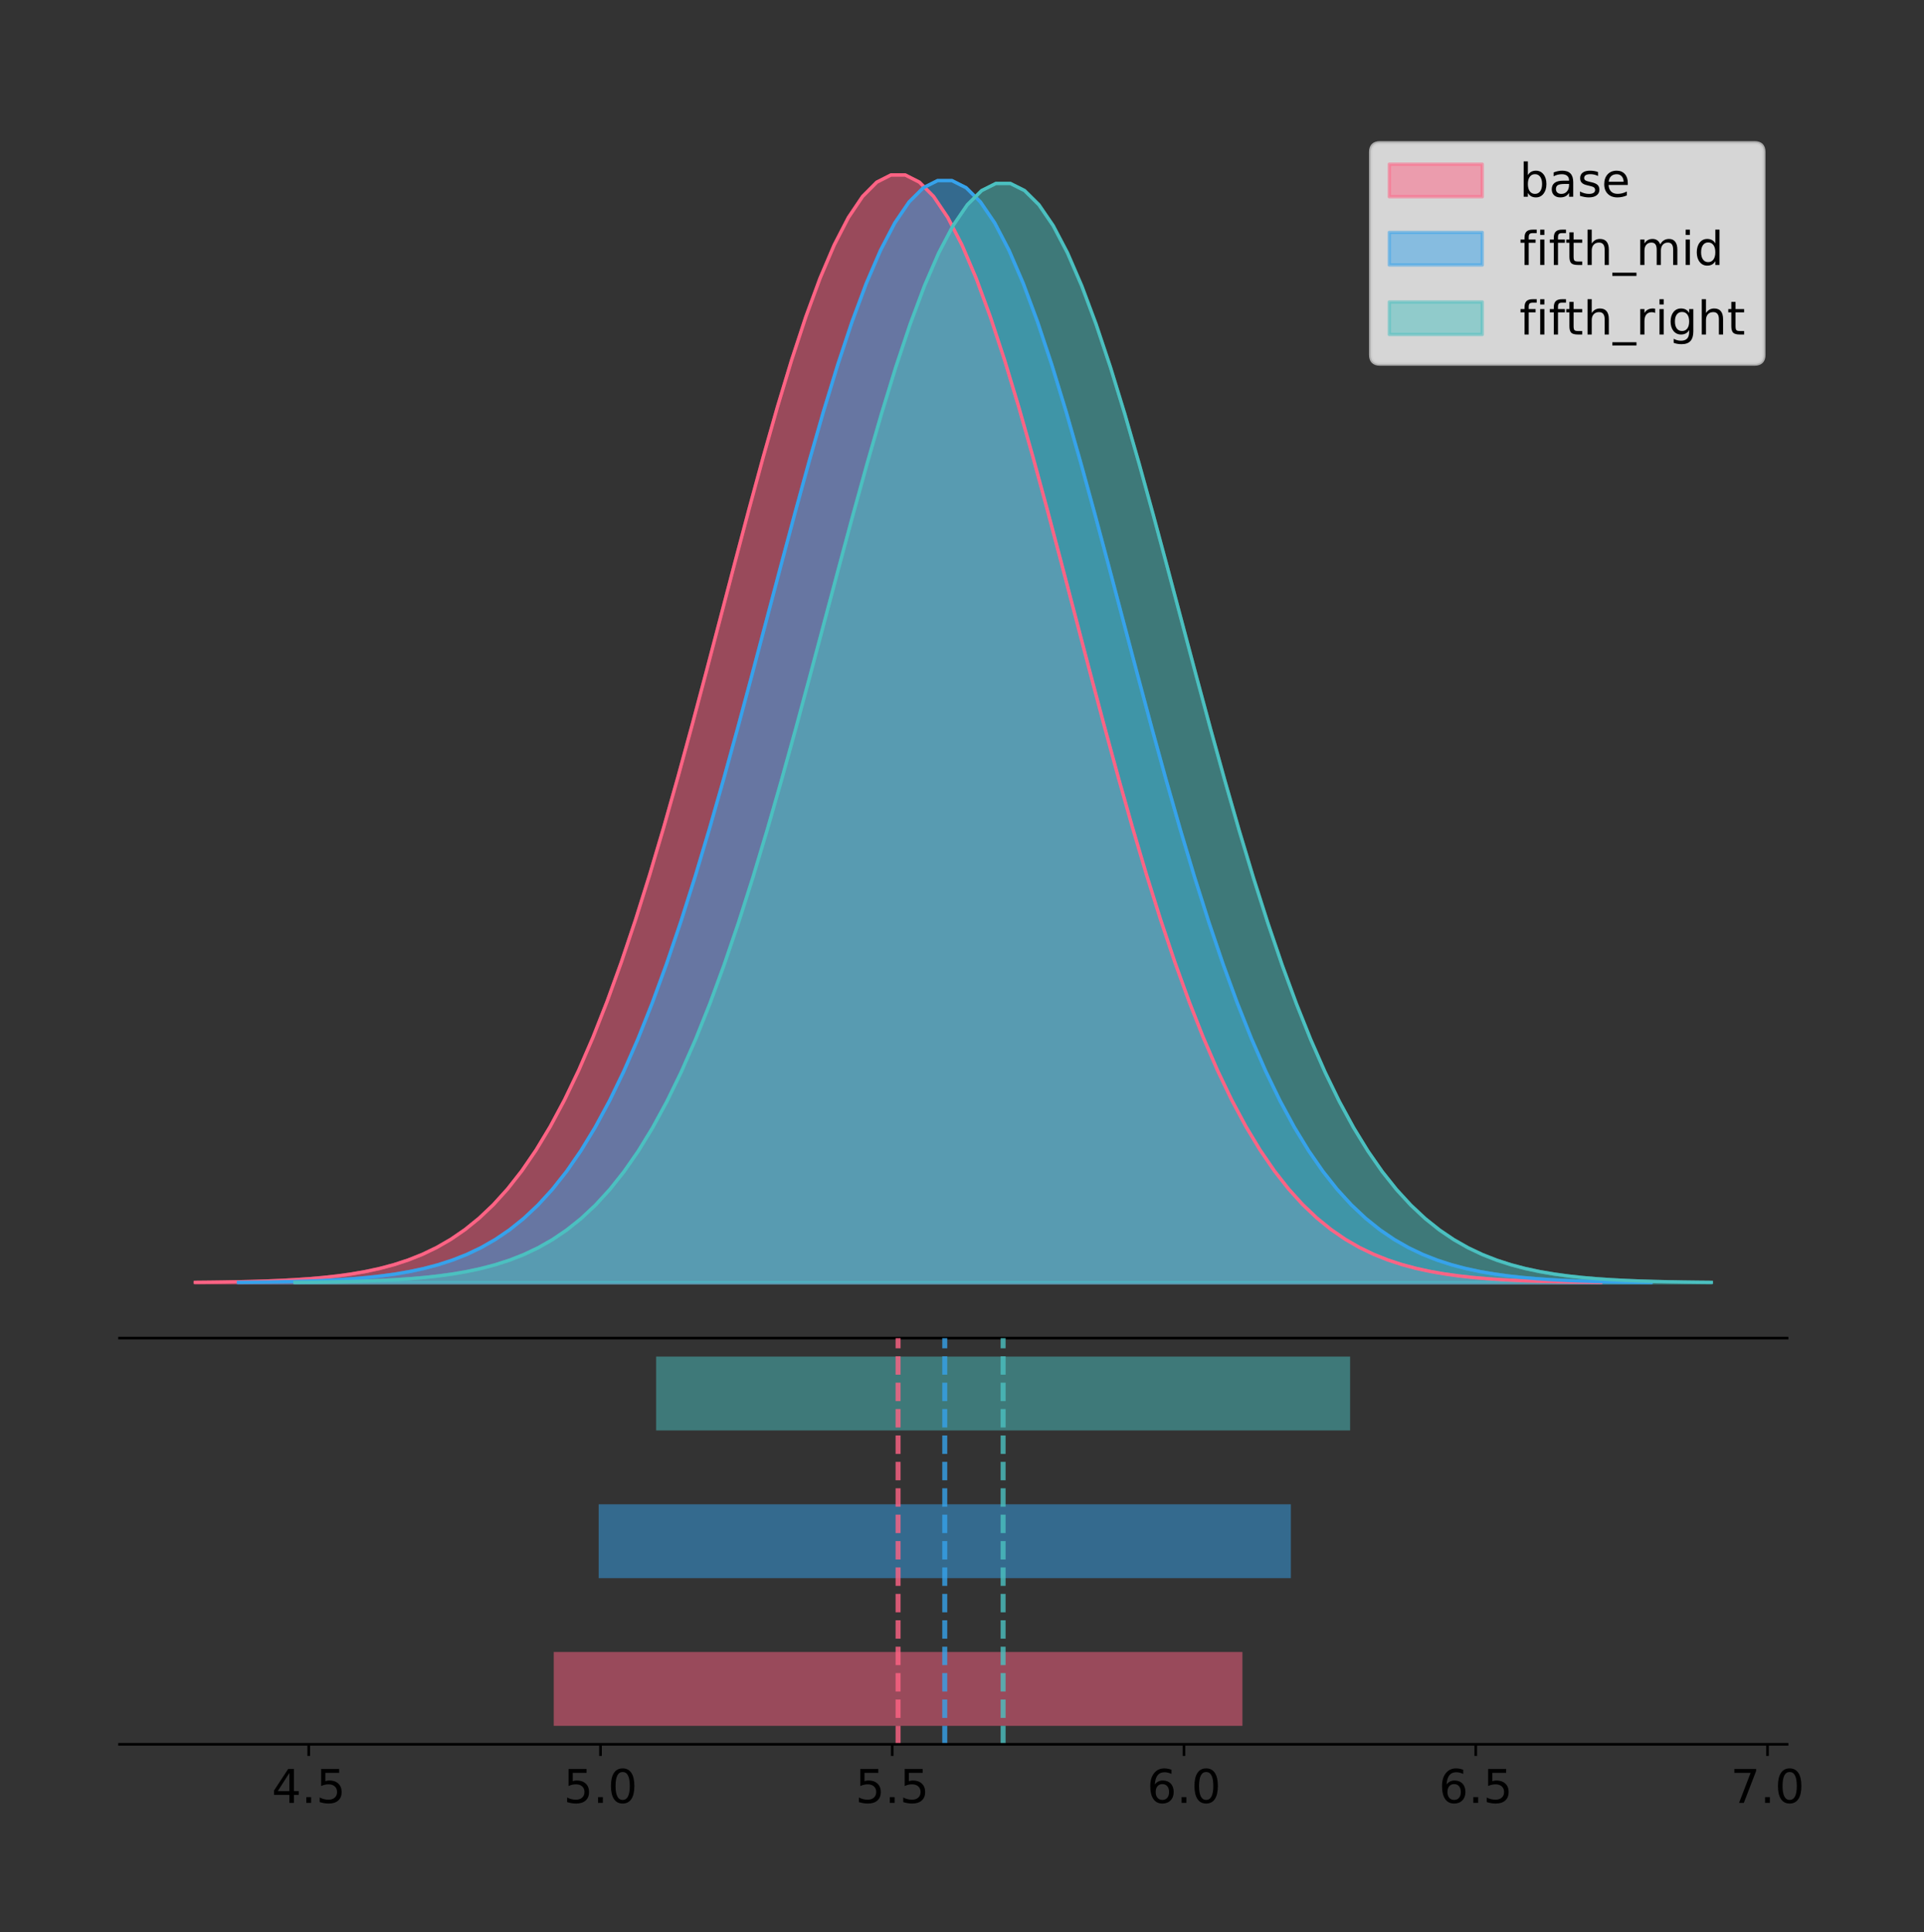 <?xml version="1.0" encoding="utf-8" standalone="no"?>
<!DOCTYPE svg PUBLIC "-//W3C//DTD SVG 1.1//EN"
  "http://www.w3.org/Graphics/SVG/1.1/DTD/svg11.dtd">
<!-- Created with matplotlib (https://matplotlib.org/) -->
<svg height="581.789pt" version="1.1" viewBox="0 0 579.438 581.789" width="579.438pt" xmlns="http://www.w3.org/2000/svg" xmlns:xlink="http://www.w3.org/1999/xlink">
 <rect x="0" y="0" width="579.438" height="581.789" fill="#333333" stroke="none"/>
 <defs>
  <style type="text/css">
*{stroke-linecap:butt;stroke-linejoin:round;}
  </style>
 </defs>
 <g id="figure_1">
  <g id="patch_1">
   <path d="M 0 581.789 
L 579.438 581.789 
L 579.438 0 
L 0 0 
z
" style="fill:none;"/>
  </g>
  <g id="axes_1">
   <g id="patch_2">
    <path d="M 36 402.93 
L 538.2 402.93 
L 538.2 36 
L 36 36 
z
" style="fill:none;"/>
   </g>
   <g id="PolyCollection_1">
    <defs>
     <path d="M 58.827 -195.538 
L 58.827 -195.65 
L 63.103 -195.692 
L 67.378 -195.749 
L 71.654 -195.825 
L 75.93 -195.925 
L 80.205 -196.058 
L 84.481 -196.23 
L 88.756 -196.455 
L 93.032 -196.744 
L 97.308 -197.115 
L 101.583 -197.585 
L 105.859 -198.179 
L 110.134 -198.923 
L 114.41 -199.848 
L 118.686 -200.99 
L 122.961 -202.39 
L 127.237 -204.093 
L 131.512 -206.151 
L 135.788 -208.617 
L 140.064 -211.552 
L 144.339 -215.017 
L 148.615 -219.078 
L 152.89 -223.801 
L 157.166 -229.25 
L 161.442 -235.488 
L 165.717 -242.572 
L 169.993 -250.552 
L 174.268 -259.468 
L 178.544 -269.344 
L 182.819 -280.192 
L 187.095 -292.002 
L 191.371 -304.744 
L 195.646 -318.365 
L 199.922 -332.786 
L 204.197 -347.901 
L 208.473 -363.58 
L 212.749 -379.667 
L 217.024 -395.98 
L 221.3 -412.318 
L 225.575 -428.462 
L 229.851 -444.18 
L 234.127 -459.23 
L 238.402 -473.372 
L 242.678 -486.366 
L 246.953 -497.987 
L 251.229 -508.025 
L 255.505 -516.294 
L 259.78 -522.64 
L 264.056 -526.94 
L 268.331 -529.111 
L 272.607 -529.111 
L 276.883 -526.94 
L 281.158 -522.64 
L 285.434 -516.294 
L 289.709 -508.025 
L 293.985 -497.987 
L 298.261 -486.366 
L 302.536 -473.372 
L 306.812 -459.23 
L 311.087 -444.18 
L 315.363 -428.462 
L 319.638 -412.318 
L 323.914 -395.98 
L 328.19 -379.667 
L 332.465 -363.58 
L 336.741 -347.901 
L 341.016 -332.786 
L 345.292 -318.365 
L 349.568 -304.744 
L 353.843 -292.002 
L 358.119 -280.192 
L 362.394 -269.344 
L 366.67 -259.468 
L 370.946 -250.552 
L 375.221 -242.572 
L 379.497 -235.488 
L 383.772 -229.25 
L 388.048 -223.801 
L 392.324 -219.078 
L 396.599 -215.017 
L 400.875 -211.552 
L 405.15 -208.617 
L 409.426 -206.151 
L 413.702 -204.093 
L 417.977 -202.39 
L 422.253 -200.99 
L 426.528 -199.848 
L 430.804 -198.923 
L 435.08 -198.179 
L 439.355 -197.585 
L 443.631 -197.115 
L 447.906 -196.744 
L 452.182 -196.455 
L 456.457 -196.23 
L 460.733 -196.058 
L 465.009 -195.925 
L 469.284 -195.825 
L 473.56 -195.749 
L 477.835 -195.692 
L 482.111 -195.65 
L 482.111 -195.538 
L 482.111 -195.538 
L 477.835 -195.538 
L 473.56 -195.538 
L 469.284 -195.538 
L 465.009 -195.538 
L 460.733 -195.538 
L 456.457 -195.538 
L 452.182 -195.538 
L 447.906 -195.538 
L 443.631 -195.538 
L 439.355 -195.538 
L 435.08 -195.538 
L 430.804 -195.538 
L 426.528 -195.538 
L 422.253 -195.538 
L 417.977 -195.538 
L 413.702 -195.538 
L 409.426 -195.538 
L 405.15 -195.538 
L 400.875 -195.538 
L 396.599 -195.538 
L 392.324 -195.538 
L 388.048 -195.538 
L 383.772 -195.538 
L 379.497 -195.538 
L 375.221 -195.538 
L 370.946 -195.538 
L 366.67 -195.538 
L 362.394 -195.538 
L 358.119 -195.538 
L 353.843 -195.538 
L 349.568 -195.538 
L 345.292 -195.538 
L 341.016 -195.538 
L 336.741 -195.538 
L 332.465 -195.538 
L 328.19 -195.538 
L 323.914 -195.538 
L 319.638 -195.538 
L 315.363 -195.538 
L 311.087 -195.538 
L 306.812 -195.538 
L 302.536 -195.538 
L 298.261 -195.538 
L 293.985 -195.538 
L 289.709 -195.538 
L 285.434 -195.538 
L 281.158 -195.538 
L 276.883 -195.538 
L 272.607 -195.538 
L 268.331 -195.538 
L 264.056 -195.538 
L 259.78 -195.538 
L 255.505 -195.538 
L 251.229 -195.538 
L 246.953 -195.538 
L 242.678 -195.538 
L 238.402 -195.538 
L 234.127 -195.538 
L 229.851 -195.538 
L 225.575 -195.538 
L 221.3 -195.538 
L 217.024 -195.538 
L 212.749 -195.538 
L 208.473 -195.538 
L 204.197 -195.538 
L 199.922 -195.538 
L 195.646 -195.538 
L 191.371 -195.538 
L 187.095 -195.538 
L 182.819 -195.538 
L 178.544 -195.538 
L 174.268 -195.538 
L 169.993 -195.538 
L 165.717 -195.538 
L 161.442 -195.538 
L 157.166 -195.538 
L 152.89 -195.538 
L 148.615 -195.538 
L 144.339 -195.538 
L 140.064 -195.538 
L 135.788 -195.538 
L 131.512 -195.538 
L 127.237 -195.538 
L 122.961 -195.538 
L 118.686 -195.538 
L 114.41 -195.538 
L 110.134 -195.538 
L 105.859 -195.538 
L 101.583 -195.538 
L 97.308 -195.538 
L 93.032 -195.538 
L 88.756 -195.538 
L 84.481 -195.538 
L 80.205 -195.538 
L 75.93 -195.538 
L 71.654 -195.538 
L 67.378 -195.538 
L 63.103 -195.538 
L 58.827 -195.538 
z
" id="m212bcbf5c3" style="stroke:#ff6384;stroke-opacity:0.5;"/>
    </defs>
    <g clip-path="url(#pf0e36cb910)">
     <use style="fill:#ff6384;fill-opacity:0.5;stroke:#ff6384;stroke-opacity:0.5;" x="0" xlink:href="#m212bcbf5c3" y="581.789"/>
    </g>
   </g>
   <g id="PolyCollection_2">
    <defs>
     <path d="M 71.805 -195.538 
L 71.805 -195.649 
L 76.103 -195.691 
L 80.4 -195.748 
L 84.698 -195.823 
L 88.995 -195.923 
L 93.293 -196.055 
L 97.59 -196.227 
L 101.887 -196.45 
L 106.185 -196.738 
L 110.482 -197.107 
L 114.78 -197.575 
L 119.077 -198.166 
L 123.374 -198.906 
L 127.672 -199.826 
L 131.969 -200.962 
L 136.267 -202.355 
L 140.564 -204.05 
L 144.862 -206.097 
L 149.159 -208.551 
L 153.456 -211.47 
L 157.754 -214.918 
L 162.051 -218.959 
L 166.349 -223.657 
L 170.646 -229.079 
L 174.943 -235.285 
L 179.241 -242.333 
L 183.538 -250.273 
L 187.836 -259.143 
L 192.133 -268.969 
L 196.43 -279.762 
L 200.728 -291.512 
L 205.025 -304.19 
L 209.323 -317.742 
L 213.62 -332.089 
L 217.918 -347.128 
L 222.215 -362.727 
L 226.512 -378.732 
L 230.81 -394.962 
L 235.107 -411.218 
L 239.405 -427.28 
L 243.702 -442.917 
L 247.999 -457.891 
L 252.297 -471.961 
L 256.594 -484.889 
L 260.892 -496.451 
L 265.189 -506.438 
L 269.487 -514.665 
L 273.784 -520.979 
L 278.081 -525.257 
L 282.379 -527.417 
L 286.676 -527.417 
L 290.974 -525.257 
L 295.271 -520.979 
L 299.568 -514.665 
L 303.866 -506.438 
L 308.163 -496.451 
L 312.461 -484.889 
L 316.758 -471.961 
L 321.056 -457.891 
L 325.353 -442.917 
L 329.65 -427.28 
L 333.948 -411.218 
L 338.245 -394.962 
L 342.543 -378.732 
L 346.84 -362.727 
L 351.137 -347.128 
L 355.435 -332.089 
L 359.732 -317.742 
L 364.03 -304.19 
L 368.327 -291.512 
L 372.624 -279.762 
L 376.922 -268.969 
L 381.219 -259.143 
L 385.517 -250.273 
L 389.814 -242.333 
L 394.112 -235.285 
L 398.409 -229.079 
L 402.706 -223.657 
L 407.004 -218.959 
L 411.301 -214.918 
L 415.599 -211.47 
L 419.896 -208.551 
L 424.193 -206.097 
L 428.491 -204.05 
L 432.788 -202.355 
L 437.086 -200.962 
L 441.383 -199.826 
L 445.681 -198.906 
L 449.978 -198.166 
L 454.275 -197.575 
L 458.573 -197.107 
L 462.87 -196.738 
L 467.168 -196.45 
L 471.465 -196.227 
L 475.762 -196.055 
L 480.06 -195.923 
L 484.357 -195.823 
L 488.655 -195.748 
L 492.952 -195.691 
L 497.25 -195.649 
L 497.25 -195.538 
L 497.25 -195.538 
L 492.952 -195.538 
L 488.655 -195.538 
L 484.357 -195.538 
L 480.06 -195.538 
L 475.762 -195.538 
L 471.465 -195.538 
L 467.168 -195.538 
L 462.87 -195.538 
L 458.573 -195.538 
L 454.275 -195.538 
L 449.978 -195.538 
L 445.681 -195.538 
L 441.383 -195.538 
L 437.086 -195.538 
L 432.788 -195.538 
L 428.491 -195.538 
L 424.193 -195.538 
L 419.896 -195.538 
L 415.599 -195.538 
L 411.301 -195.538 
L 407.004 -195.538 
L 402.706 -195.538 
L 398.409 -195.538 
L 394.112 -195.538 
L 389.814 -195.538 
L 385.517 -195.538 
L 381.219 -195.538 
L 376.922 -195.538 
L 372.624 -195.538 
L 368.327 -195.538 
L 364.03 -195.538 
L 359.732 -195.538 
L 355.435 -195.538 
L 351.137 -195.538 
L 346.84 -195.538 
L 342.543 -195.538 
L 338.245 -195.538 
L 333.948 -195.538 
L 329.65 -195.538 
L 325.353 -195.538 
L 321.056 -195.538 
L 316.758 -195.538 
L 312.461 -195.538 
L 308.163 -195.538 
L 303.866 -195.538 
L 299.568 -195.538 
L 295.271 -195.538 
L 290.974 -195.538 
L 286.676 -195.538 
L 282.379 -195.538 
L 278.081 -195.538 
L 273.784 -195.538 
L 269.487 -195.538 
L 265.189 -195.538 
L 260.892 -195.538 
L 256.594 -195.538 
L 252.297 -195.538 
L 247.999 -195.538 
L 243.702 -195.538 
L 239.405 -195.538 
L 235.107 -195.538 
L 230.81 -195.538 
L 226.512 -195.538 
L 222.215 -195.538 
L 217.918 -195.538 
L 213.62 -195.538 
L 209.323 -195.538 
L 205.025 -195.538 
L 200.728 -195.538 
L 196.43 -195.538 
L 192.133 -195.538 
L 187.836 -195.538 
L 183.538 -195.538 
L 179.241 -195.538 
L 174.943 -195.538 
L 170.646 -195.538 
L 166.349 -195.538 
L 162.051 -195.538 
L 157.754 -195.538 
L 153.456 -195.538 
L 149.159 -195.538 
L 144.862 -195.538 
L 140.564 -195.538 
L 136.267 -195.538 
L 131.969 -195.538 
L 127.672 -195.538 
L 123.374 -195.538 
L 119.077 -195.538 
L 114.78 -195.538 
L 110.482 -195.538 
L 106.185 -195.538 
L 101.887 -195.538 
L 97.59 -195.538 
L 93.293 -195.538 
L 88.995 -195.538 
L 84.698 -195.538 
L 80.4 -195.538 
L 76.103 -195.538 
L 71.805 -195.538 
z
" id="ma6b9f632e2" style="stroke:#36a2eb;stroke-opacity:0.5;"/>
    </defs>
    <g clip-path="url(#pf0e36cb910)">
     <use style="fill:#36a2eb;fill-opacity:0.5;stroke:#36a2eb;stroke-opacity:0.5;" x="0" xlink:href="#ma6b9f632e2" y="581.789"/>
    </g>
   </g>
   <g id="PolyCollection_3">
    <defs>
     <path d="M 88.828 -195.538 
L 88.828 -195.649 
L 93.137 -195.691 
L 97.445 -195.747 
L 101.754 -195.823 
L 106.062 -195.922 
L 110.371 -196.054 
L 114.679 -196.225 
L 118.988 -196.448 
L 123.296 -196.735 
L 127.605 -197.103 
L 131.913 -197.57 
L 136.222 -198.159 
L 140.53 -198.897 
L 144.839 -199.815 
L 149.148 -200.948 
L 153.456 -202.338 
L 157.765 -204.028 
L 162.073 -206.07 
L 166.382 -208.517 
L 170.69 -211.429 
L 174.999 -214.868 
L 179.307 -218.898 
L 183.616 -223.585 
L 187.924 -228.992 
L 192.233 -235.183 
L 196.541 -242.213 
L 200.85 -250.132 
L 205.158 -258.979 
L 209.467 -268.78 
L 213.776 -279.545 
L 218.084 -291.265 
L 222.393 -303.91 
L 226.701 -317.426 
L 231.01 -331.737 
L 235.318 -346.736 
L 239.627 -362.296 
L 243.935 -378.259 
L 248.244 -394.448 
L 252.552 -410.661 
L 256.861 -426.682 
L 261.169 -442.279 
L 265.478 -457.214 
L 269.786 -471.248 
L 274.095 -484.143 
L 278.403 -495.675 
L 282.712 -505.636 
L 287.021 -513.842 
L 291.329 -520.139 
L 295.638 -524.406 
L 299.946 -526.561 
L 304.255 -526.561 
L 308.563 -524.406 
L 312.872 -520.139 
L 317.18 -513.842 
L 321.489 -505.636 
L 325.797 -495.675 
L 330.106 -484.143 
L 334.414 -471.248 
L 338.723 -457.214 
L 343.031 -442.279 
L 347.34 -426.682 
L 351.649 -410.661 
L 355.957 -394.448 
L 360.266 -378.259 
L 364.574 -362.296 
L 368.883 -346.736 
L 373.191 -331.737 
L 377.5 -317.426 
L 381.808 -303.91 
L 386.117 -291.265 
L 390.425 -279.545 
L 394.734 -268.78 
L 399.042 -258.979 
L 403.351 -250.132 
L 407.659 -242.213 
L 411.968 -235.183 
L 416.277 -228.992 
L 420.585 -223.585 
L 424.894 -218.898 
L 429.202 -214.868 
L 433.511 -211.429 
L 437.819 -208.517 
L 442.128 -206.07 
L 446.436 -204.028 
L 450.745 -202.338 
L 455.053 -200.948 
L 459.362 -199.815 
L 463.67 -198.897 
L 467.979 -198.159 
L 472.287 -197.57 
L 476.596 -197.103 
L 480.904 -196.735 
L 485.213 -196.448 
L 489.522 -196.225 
L 493.83 -196.054 
L 498.139 -195.922 
L 502.447 -195.823 
L 506.756 -195.747 
L 511.064 -195.691 
L 515.373 -195.649 
L 515.373 -195.538 
L 515.373 -195.538 
L 511.064 -195.538 
L 506.756 -195.538 
L 502.447 -195.538 
L 498.139 -195.538 
L 493.83 -195.538 
L 489.522 -195.538 
L 485.213 -195.538 
L 480.904 -195.538 
L 476.596 -195.538 
L 472.287 -195.538 
L 467.979 -195.538 
L 463.67 -195.538 
L 459.362 -195.538 
L 455.053 -195.538 
L 450.745 -195.538 
L 446.436 -195.538 
L 442.128 -195.538 
L 437.819 -195.538 
L 433.511 -195.538 
L 429.202 -195.538 
L 424.894 -195.538 
L 420.585 -195.538 
L 416.277 -195.538 
L 411.968 -195.538 
L 407.659 -195.538 
L 403.351 -195.538 
L 399.042 -195.538 
L 394.734 -195.538 
L 390.425 -195.538 
L 386.117 -195.538 
L 381.808 -195.538 
L 377.5 -195.538 
L 373.191 -195.538 
L 368.883 -195.538 
L 364.574 -195.538 
L 360.266 -195.538 
L 355.957 -195.538 
L 351.649 -195.538 
L 347.34 -195.538 
L 343.031 -195.538 
L 338.723 -195.538 
L 334.414 -195.538 
L 330.106 -195.538 
L 325.797 -195.538 
L 321.489 -195.538 
L 317.18 -195.538 
L 312.872 -195.538 
L 308.563 -195.538 
L 304.255 -195.538 
L 299.946 -195.538 
L 295.638 -195.538 
L 291.329 -195.538 
L 287.021 -195.538 
L 282.712 -195.538 
L 278.403 -195.538 
L 274.095 -195.538 
L 269.786 -195.538 
L 265.478 -195.538 
L 261.169 -195.538 
L 256.861 -195.538 
L 252.552 -195.538 
L 248.244 -195.538 
L 243.935 -195.538 
L 239.627 -195.538 
L 235.318 -195.538 
L 231.01 -195.538 
L 226.701 -195.538 
L 222.393 -195.538 
L 218.084 -195.538 
L 213.776 -195.538 
L 209.467 -195.538 
L 205.158 -195.538 
L 200.85 -195.538 
L 196.541 -195.538 
L 192.233 -195.538 
L 187.924 -195.538 
L 183.616 -195.538 
L 179.307 -195.538 
L 174.999 -195.538 
L 170.69 -195.538 
L 166.382 -195.538 
L 162.073 -195.538 
L 157.765 -195.538 
L 153.456 -195.538 
L 149.148 -195.538 
L 144.839 -195.538 
L 140.53 -195.538 
L 136.222 -195.538 
L 131.913 -195.538 
L 127.605 -195.538 
L 123.296 -195.538 
L 118.988 -195.538 
L 114.679 -195.538 
L 110.371 -195.538 
L 106.062 -195.538 
L 101.754 -195.538 
L 97.445 -195.538 
L 93.137 -195.538 
L 88.828 -195.538 
z
" id="m6829c08593" style="stroke:#4bc0c0;stroke-opacity:0.5;"/>
    </defs>
    <g clip-path="url(#pf0e36cb910)">
     <use style="fill:#4bc0c0;fill-opacity:0.5;stroke:#4bc0c0;stroke-opacity:0.5;" x="0" xlink:href="#m6829c08593" y="581.789"/>
    </g>
   </g>
   <g id="line2d_1">
    <path clip-path="url(#pf0e36cb910)" d="M 58.827 386.139 
L 63.103 386.097 
L 67.378 386.04 
L 71.654 385.965 
L 75.93 385.864 
L 80.205 385.732 
L 84.481 385.559 
L 88.756 385.334 
L 93.032 385.045 
L 97.308 384.675 
L 101.583 384.204 
L 105.859 383.61 
L 110.134 382.867 
L 114.41 381.941 
L 118.686 380.799 
L 122.961 379.399 
L 127.237 377.696 
L 131.512 375.639 
L 135.788 373.172 
L 140.064 370.238 
L 144.339 366.772 
L 148.615 362.711 
L 152.89 357.989 
L 157.166 352.539 
L 161.442 346.301 
L 165.717 339.217 
L 169.993 331.237 
L 174.268 322.322 
L 178.544 312.445 
L 182.819 301.597 
L 187.095 289.787 
L 191.371 277.045 
L 195.646 263.424 
L 199.922 249.004 
L 204.197 233.888 
L 208.473 218.209 
L 212.749 202.123 
L 217.024 185.809 
L 221.3 169.471 
L 225.575 153.327 
L 229.851 137.61 
L 234.127 122.559 
L 238.402 108.418 
L 242.678 95.423 
L 246.953 83.803 
L 251.229 73.765 
L 255.505 65.495 
L 259.78 59.15 
L 264.056 54.85 
L 268.331 52.679 
L 272.607 52.679 
L 276.883 54.85 
L 281.158 59.15 
L 285.434 65.495 
L 289.709 73.765 
L 293.985 83.803 
L 298.261 95.423 
L 302.536 108.418 
L 306.812 122.559 
L 311.087 137.61 
L 315.363 153.327 
L 319.638 169.471 
L 323.914 185.809 
L 328.19 202.123 
L 332.465 218.209 
L 336.741 233.888 
L 341.016 249.004 
L 345.292 263.424 
L 349.568 277.045 
L 353.843 289.787 
L 358.119 301.597 
L 362.394 312.445 
L 366.67 322.322 
L 370.946 331.237 
L 375.221 339.217 
L 379.497 346.301 
L 383.772 352.539 
L 388.048 357.989 
L 392.324 362.711 
L 396.599 366.772 
L 400.875 370.238 
L 405.15 373.172 
L 409.426 375.639 
L 413.702 377.696 
L 417.977 379.399 
L 422.253 380.799 
L 426.528 381.941 
L 430.804 382.867 
L 435.08 383.61 
L 439.355 384.204 
L 443.631 384.675 
L 447.906 385.045 
L 452.182 385.334 
L 456.457 385.559 
L 460.733 385.732 
L 465.009 385.864 
L 469.284 385.965 
L 473.56 386.04 
L 477.835 386.097 
L 482.111 386.139 
" style="fill:none;stroke:#ff6384;stroke-linecap:square;"/>
   </g>
   <g id="line2d_2">
    <path clip-path="url(#pf0e36cb910)" d="M 71.805 386.14 
L 76.103 386.098 
L 80.4 386.041 
L 84.698 385.966 
L 88.995 385.866 
L 93.293 385.734 
L 97.59 385.562 
L 101.887 385.339 
L 106.185 385.051 
L 110.482 384.683 
L 114.78 384.214 
L 119.077 383.624 
L 123.374 382.884 
L 127.672 381.963 
L 131.969 380.827 
L 136.267 379.434 
L 140.564 377.739 
L 144.862 375.693 
L 149.159 373.239 
L 153.456 370.319 
L 157.754 366.871 
L 162.051 362.831 
L 166.349 358.132 
L 170.646 352.711 
L 174.943 346.504 
L 179.241 339.456 
L 183.538 331.516 
L 187.836 322.646 
L 192.133 312.82 
L 196.43 302.027 
L 200.728 290.277 
L 205.025 277.599 
L 209.323 264.048 
L 213.62 249.7 
L 217.918 234.662 
L 222.215 219.062 
L 226.512 203.057 
L 230.81 186.827 
L 235.107 170.572 
L 239.405 154.51 
L 243.702 138.872 
L 247.999 123.898 
L 252.297 109.829 
L 256.594 96.9 
L 260.892 85.338 
L 265.189 75.352 
L 269.487 67.124 
L 273.784 60.811 
L 278.081 56.533 
L 282.379 54.372 
L 286.676 54.372 
L 290.974 56.533 
L 295.271 60.811 
L 299.568 67.124 
L 303.866 75.352 
L 308.163 85.338 
L 312.461 96.9 
L 316.758 109.829 
L 321.056 123.898 
L 325.353 138.872 
L 329.65 154.51 
L 333.948 170.572 
L 338.245 186.827 
L 342.543 203.057 
L 346.84 219.062 
L 351.137 234.662 
L 355.435 249.7 
L 359.732 264.048 
L 364.03 277.599 
L 368.327 290.277 
L 372.624 302.027 
L 376.922 312.82 
L 381.219 322.646 
L 385.517 331.516 
L 389.814 339.456 
L 394.112 346.504 
L 398.409 352.711 
L 402.706 358.132 
L 407.004 362.831 
L 411.301 366.871 
L 415.599 370.319 
L 419.896 373.239 
L 424.193 375.693 
L 428.491 377.739 
L 432.788 379.434 
L 437.086 380.827 
L 441.383 381.963 
L 445.681 382.884 
L 449.978 383.624 
L 454.275 384.214 
L 458.573 384.683 
L 462.87 385.051 
L 467.168 385.339 
L 471.465 385.562 
L 475.762 385.734 
L 480.06 385.866 
L 484.357 385.966 
L 488.655 386.041 
L 492.952 386.098 
L 497.25 386.14 
" style="fill:none;stroke:#36a2eb;stroke-linecap:square;"/>
   </g>
   <g id="line2d_3">
    <path clip-path="url(#pf0e36cb910)" d="M 88.828 386.14 
L 93.137 386.098 
L 97.445 386.042 
L 101.754 385.967 
L 106.062 385.867 
L 110.371 385.736 
L 114.679 385.564 
L 118.988 385.341 
L 123.296 385.054 
L 127.605 384.687 
L 131.913 384.22 
L 136.222 383.631 
L 140.53 382.892 
L 144.839 381.974 
L 149.148 380.841 
L 153.456 379.452 
L 157.765 377.761 
L 162.073 375.72 
L 166.382 373.272 
L 170.69 370.36 
L 174.999 366.921 
L 179.307 362.891 
L 183.616 358.205 
L 187.924 352.797 
L 192.233 346.607 
L 196.541 339.577 
L 200.85 331.657 
L 205.158 322.81 
L 209.467 313.009 
L 213.776 302.245 
L 218.084 290.525 
L 222.393 277.88 
L 226.701 264.363 
L 231.01 250.053 
L 235.318 235.053 
L 239.627 219.494 
L 243.935 203.53 
L 248.244 187.342 
L 252.552 171.128 
L 256.861 155.108 
L 261.169 139.51 
L 265.478 124.575 
L 269.786 110.542 
L 274.095 97.647 
L 278.403 86.115 
L 282.712 76.154 
L 287.021 67.947 
L 291.329 61.65 
L 295.638 57.383 
L 299.946 55.229 
L 304.255 55.229 
L 308.563 57.383 
L 312.872 61.65 
L 317.18 67.947 
L 321.489 76.154 
L 325.797 86.115 
L 330.106 97.647 
L 334.414 110.542 
L 338.723 124.575 
L 343.031 139.51 
L 347.34 155.108 
L 351.649 171.128 
L 355.957 187.342 
L 360.266 203.53 
L 364.574 219.494 
L 368.883 235.053 
L 373.191 250.053 
L 377.5 264.363 
L 381.808 277.88 
L 386.117 290.525 
L 390.425 302.245 
L 394.734 313.009 
L 399.042 322.81 
L 403.351 331.657 
L 407.659 339.577 
L 411.968 346.607 
L 416.277 352.797 
L 420.585 358.205 
L 424.894 362.891 
L 429.202 366.921 
L 433.511 370.36 
L 437.819 373.272 
L 442.128 375.72 
L 446.436 377.761 
L 450.745 379.452 
L 455.053 380.841 
L 459.362 381.974 
L 463.67 382.892 
L 467.979 383.631 
L 472.287 384.22 
L 476.596 384.687 
L 480.904 385.054 
L 485.213 385.341 
L 489.522 385.564 
L 493.83 385.736 
L 498.139 385.867 
L 502.447 385.967 
L 506.756 386.042 
L 511.064 386.098 
L 515.373 386.14 
" style="fill:none;stroke:#4bc0c0;stroke-linecap:square;"/>
   </g>
   <g id="patch_3">
    <path d="M 36 402.93 
L 538.2 402.93 
" style="fill:none;stroke:#000000;stroke-linecap:square;stroke-linejoin:miter;stroke-width:0.8;"/>
   </g>
   <g id="legend_1">
    <g id="patch_4">
     <path d="M 415.602 109.627 
L 528.4 109.627 
Q 531.2 109.627 531.2 106.827 
L 531.2 45.8 
Q 531.2 43 528.4 43 
L 415.602 43 
Q 412.802 43 412.802 45.8 
L 412.802 106.827 
Q 412.802 109.627 415.602 109.627 
z
" style="fill:#ffffff;opacity:0.8;stroke:#cccccc;stroke-linejoin:miter;"/>
    </g>
    <g id="patch_5">
     <path d="M 418.402 59.238 
L 446.402 59.238 
L 446.402 49.438 
L 418.402 49.438 
z
" style="fill:#ff6384;opacity:0.5;stroke:#ff6384;stroke-linejoin:miter;"/>
    </g>
    <g id="text_1">
     <!-- base -->
     <defs>
      <path d="M 48.688 27.297 
Q 48.688 37.203 44.609 42.844 
Q 40.531 48.484 33.406 48.484 
Q 26.266 48.484 22.188 42.844 
Q 18.109 37.203 18.109 27.297 
Q 18.109 17.391 22.188 11.75 
Q 26.266 6.109 33.406 6.109 
Q 40.531 6.109 44.609 11.75 
Q 48.688 17.391 48.688 27.297 
z
M 18.109 46.391 
Q 20.953 51.266 25.266 53.625 
Q 29.594 56 35.594 56 
Q 45.562 56 51.781 48.094 
Q 58.016 40.188 58.016 27.297 
Q 58.016 14.406 51.781 6.484 
Q 45.562 -1.422 35.594 -1.422 
Q 29.594 -1.422 25.266 0.953 
Q 20.953 3.328 18.109 8.203 
L 18.109 0 
L 9.078 0 
L 9.078 75.984 
L 18.109 75.984 
z
" id="DejaVuSans-98"/>
      <path d="M 34.281 27.484 
Q 23.391 27.484 19.188 25 
Q 14.984 22.516 14.984 16.5 
Q 14.984 11.719 18.141 8.906 
Q 21.297 6.109 26.703 6.109 
Q 34.188 6.109 38.703 11.406 
Q 43.219 16.703 43.219 25.484 
L 43.219 27.484 
z
M 52.203 31.203 
L 52.203 0 
L 43.219 0 
L 43.219 8.297 
Q 40.141 3.328 35.547 0.953 
Q 30.953 -1.422 24.312 -1.422 
Q 15.922 -1.422 10.953 3.297 
Q 6 8.016 6 15.922 
Q 6 25.141 12.172 29.828 
Q 18.359 34.516 30.609 34.516 
L 43.219 34.516 
L 43.219 35.406 
Q 43.219 41.609 39.141 45 
Q 35.062 48.391 27.688 48.391 
Q 23 48.391 18.547 47.266 
Q 14.109 46.141 10.016 43.891 
L 10.016 52.203 
Q 14.938 54.109 19.578 55.047 
Q 24.219 56 28.609 56 
Q 40.484 56 46.344 49.844 
Q 52.203 43.703 52.203 31.203 
z
" id="DejaVuSans-97"/>
      <path d="M 44.281 53.078 
L 44.281 44.578 
Q 40.484 46.531 36.375 47.5 
Q 32.281 48.484 27.875 48.484 
Q 21.188 48.484 17.844 46.438 
Q 14.5 44.391 14.5 40.281 
Q 14.5 37.156 16.891 35.375 
Q 19.281 33.594 26.516 31.984 
L 29.594 31.297 
Q 39.156 29.25 43.188 25.516 
Q 47.219 21.781 47.219 15.094 
Q 47.219 7.469 41.188 3.016 
Q 35.156 -1.422 24.609 -1.422 
Q 20.219 -1.422 15.453 -0.562 
Q 10.688 0.297 5.422 2 
L 5.422 11.281 
Q 10.406 8.688 15.234 7.391 
Q 20.062 6.109 24.812 6.109 
Q 31.156 6.109 34.562 8.281 
Q 37.984 10.453 37.984 14.406 
Q 37.984 18.062 35.516 20.016 
Q 33.062 21.969 24.703 23.781 
L 21.578 24.516 
Q 13.234 26.266 9.516 29.906 
Q 5.812 33.547 5.812 39.891 
Q 5.812 47.609 11.281 51.797 
Q 16.75 56 26.812 56 
Q 31.781 56 36.172 55.266 
Q 40.578 54.547 44.281 53.078 
z
" id="DejaVuSans-115"/>
      <path d="M 56.203 29.594 
L 56.203 25.203 
L 14.891 25.203 
Q 15.484 15.922 20.484 11.062 
Q 25.484 6.203 34.422 6.203 
Q 39.594 6.203 44.453 7.469 
Q 49.312 8.734 54.109 11.281 
L 54.109 2.781 
Q 49.266 0.734 44.188 -0.344 
Q 39.109 -1.422 33.891 -1.422 
Q 20.797 -1.422 13.156 6.188 
Q 5.516 13.812 5.516 26.812 
Q 5.516 40.234 12.766 48.109 
Q 20.016 56 32.328 56 
Q 43.359 56 49.781 48.891 
Q 56.203 41.797 56.203 29.594 
z
M 47.219 32.234 
Q 47.125 39.594 43.094 43.984 
Q 39.062 48.391 32.422 48.391 
Q 24.906 48.391 20.391 44.141 
Q 15.875 39.891 15.188 32.172 
z
" id="DejaVuSans-101"/>
     </defs>
     <g transform="translate(457.602 59.238)scale(0.14 -0.14)">
      <use xlink:href="#DejaVuSans-98"/>
      <use x="63.477" xlink:href="#DejaVuSans-97"/>
      <use x="124.756" xlink:href="#DejaVuSans-115"/>
      <use x="176.855" xlink:href="#DejaVuSans-101"/>
     </g>
    </g>
    <g id="patch_6">
     <path d="M 418.402 79.787 
L 446.402 79.787 
L 446.402 69.987 
L 418.402 69.987 
z
" style="fill:#36a2eb;opacity:0.5;stroke:#36a2eb;stroke-linejoin:miter;"/>
    </g>
    <g id="text_2">
     <!-- fifth_mid -->
     <defs>
      <path d="M 37.109 75.984 
L 37.109 68.5 
L 28.516 68.5 
Q 23.688 68.5 21.797 66.547 
Q 19.922 64.594 19.922 59.516 
L 19.922 54.688 
L 34.719 54.688 
L 34.719 47.703 
L 19.922 47.703 
L 19.922 0 
L 10.891 0 
L 10.891 47.703 
L 2.297 47.703 
L 2.297 54.688 
L 10.891 54.688 
L 10.891 58.5 
Q 10.891 67.625 15.141 71.797 
Q 19.391 75.984 28.609 75.984 
z
" id="DejaVuSans-102"/>
      <path d="M 9.422 54.688 
L 18.406 54.688 
L 18.406 0 
L 9.422 0 
z
M 9.422 75.984 
L 18.406 75.984 
L 18.406 64.594 
L 9.422 64.594 
z
" id="DejaVuSans-105"/>
      <path d="M 18.312 70.219 
L 18.312 54.688 
L 36.812 54.688 
L 36.812 47.703 
L 18.312 47.703 
L 18.312 18.016 
Q 18.312 11.328 20.141 9.422 
Q 21.969 7.516 27.594 7.516 
L 36.812 7.516 
L 36.812 0 
L 27.594 0 
Q 17.188 0 13.234 3.875 
Q 9.281 7.766 9.281 18.016 
L 9.281 47.703 
L 2.688 47.703 
L 2.688 54.688 
L 9.281 54.688 
L 9.281 70.219 
z
" id="DejaVuSans-116"/>
      <path d="M 54.891 33.016 
L 54.891 0 
L 45.906 0 
L 45.906 32.719 
Q 45.906 40.484 42.875 44.328 
Q 39.844 48.188 33.797 48.188 
Q 26.516 48.188 22.312 43.547 
Q 18.109 38.922 18.109 30.906 
L 18.109 0 
L 9.078 0 
L 9.078 75.984 
L 18.109 75.984 
L 18.109 46.188 
Q 21.344 51.125 25.703 53.562 
Q 30.078 56 35.797 56 
Q 45.219 56 50.047 50.172 
Q 54.891 44.344 54.891 33.016 
z
" id="DejaVuSans-104"/>
      <path d="M 50.984 -16.609 
L 50.984 -23.578 
L -0.984 -23.578 
L -0.984 -16.609 
z
" id="DejaVuSans-95"/>
      <path d="M 52 44.188 
Q 55.375 50.25 60.062 53.125 
Q 64.75 56 71.094 56 
Q 79.641 56 84.281 50.016 
Q 88.922 44.047 88.922 33.016 
L 88.922 0 
L 79.891 0 
L 79.891 32.719 
Q 79.891 40.578 77.094 44.375 
Q 74.312 48.188 68.609 48.188 
Q 61.625 48.188 57.562 43.547 
Q 53.516 38.922 53.516 30.906 
L 53.516 0 
L 44.484 0 
L 44.484 32.719 
Q 44.484 40.625 41.703 44.406 
Q 38.922 48.188 33.109 48.188 
Q 26.219 48.188 22.156 43.531 
Q 18.109 38.875 18.109 30.906 
L 18.109 0 
L 9.078 0 
L 9.078 54.688 
L 18.109 54.688 
L 18.109 46.188 
Q 21.188 51.219 25.484 53.609 
Q 29.781 56 35.688 56 
Q 41.656 56 45.828 52.969 
Q 50 49.953 52 44.188 
z
" id="DejaVuSans-109"/>
      <path d="M 45.406 46.391 
L 45.406 75.984 
L 54.391 75.984 
L 54.391 0 
L 45.406 0 
L 45.406 8.203 
Q 42.578 3.328 38.25 0.953 
Q 33.938 -1.422 27.875 -1.422 
Q 17.969 -1.422 11.734 6.484 
Q 5.516 14.406 5.516 27.297 
Q 5.516 40.188 11.734 48.094 
Q 17.969 56 27.875 56 
Q 33.938 56 38.25 53.625 
Q 42.578 51.266 45.406 46.391 
z
M 14.797 27.297 
Q 14.797 17.391 18.875 11.75 
Q 22.953 6.109 30.078 6.109 
Q 37.203 6.109 41.297 11.75 
Q 45.406 17.391 45.406 27.297 
Q 45.406 37.203 41.297 42.844 
Q 37.203 48.484 30.078 48.484 
Q 22.953 48.484 18.875 42.844 
Q 14.797 37.203 14.797 27.297 
z
" id="DejaVuSans-100"/>
     </defs>
     <g transform="translate(457.602 79.787)scale(0.14 -0.14)">
      <use xlink:href="#DejaVuSans-102"/>
      <use x="35.205" xlink:href="#DejaVuSans-105"/>
      <use x="62.988" xlink:href="#DejaVuSans-102"/>
      <use x="98.178" xlink:href="#DejaVuSans-116"/>
      <use x="137.387" xlink:href="#DejaVuSans-104"/>
      <use x="200.766" xlink:href="#DejaVuSans-95"/>
      <use x="250.766" xlink:href="#DejaVuSans-109"/>
      <use x="348.178" xlink:href="#DejaVuSans-105"/>
      <use x="375.961" xlink:href="#DejaVuSans-100"/>
     </g>
    </g>
    <g id="patch_7">
     <path d="M 418.402 100.726 
L 446.402 100.726 
L 446.402 90.926 
L 418.402 90.926 
z
" style="fill:#4bc0c0;opacity:0.5;stroke:#4bc0c0;stroke-linejoin:miter;"/>
    </g>
    <g id="text_3">
     <!-- fifth_right -->
     <defs>
      <path d="M 41.109 46.297 
Q 39.594 47.172 37.812 47.578 
Q 36.031 48 33.891 48 
Q 26.266 48 22.188 43.047 
Q 18.109 38.094 18.109 28.812 
L 18.109 0 
L 9.078 0 
L 9.078 54.688 
L 18.109 54.688 
L 18.109 46.188 
Q 20.953 51.172 25.484 53.578 
Q 30.031 56 36.531 56 
Q 37.453 56 38.578 55.875 
Q 39.703 55.766 41.062 55.516 
z
" id="DejaVuSans-114"/>
      <path d="M 45.406 27.984 
Q 45.406 37.75 41.375 43.109 
Q 37.359 48.484 30.078 48.484 
Q 22.859 48.484 18.828 43.109 
Q 14.797 37.75 14.797 27.984 
Q 14.797 18.266 18.828 12.891 
Q 22.859 7.516 30.078 7.516 
Q 37.359 7.516 41.375 12.891 
Q 45.406 18.266 45.406 27.984 
z
M 54.391 6.781 
Q 54.391 -7.172 48.188 -13.984 
Q 42 -20.797 29.203 -20.797 
Q 24.469 -20.797 20.266 -20.094 
Q 16.062 -19.391 12.109 -17.922 
L 12.109 -9.188 
Q 16.062 -11.328 19.922 -12.344 
Q 23.781 -13.375 27.781 -13.375 
Q 36.625 -13.375 41.016 -8.766 
Q 45.406 -4.156 45.406 5.172 
L 45.406 9.625 
Q 42.625 4.781 38.281 2.391 
Q 33.938 0 27.875 0 
Q 17.828 0 11.672 7.656 
Q 5.516 15.328 5.516 27.984 
Q 5.516 40.672 11.672 48.328 
Q 17.828 56 27.875 56 
Q 33.938 56 38.281 53.609 
Q 42.625 51.219 45.406 46.391 
L 45.406 54.688 
L 54.391 54.688 
z
" id="DejaVuSans-103"/>
     </defs>
     <g transform="translate(457.602 100.726)scale(0.14 -0.14)">
      <use xlink:href="#DejaVuSans-102"/>
      <use x="35.205" xlink:href="#DejaVuSans-105"/>
      <use x="62.988" xlink:href="#DejaVuSans-102"/>
      <use x="98.178" xlink:href="#DejaVuSans-116"/>
      <use x="137.387" xlink:href="#DejaVuSans-104"/>
      <use x="200.766" xlink:href="#DejaVuSans-95"/>
      <use x="250.766" xlink:href="#DejaVuSans-114"/>
      <use x="291.879" xlink:href="#DejaVuSans-105"/>
      <use x="319.662" xlink:href="#DejaVuSans-103"/>
      <use x="383.139" xlink:href="#DejaVuSans-104"/>
      <use x="446.518" xlink:href="#DejaVuSans-116"/>
     </g>
    </g>
   </g>
  </g>
  <g id="axes_2">
   <g id="patch_8">
    <path d="M 36 525.24 
L 538.2 525.24 
L 538.2 402.93 
L 36 402.93 
z
" style="fill:none;"/>
   </g>
   <g id="patch_9">
    <path clip-path="url(#p770d3207b4)" d="M 166.765 519.68 
L 374.174 519.68 
L 374.174 497.442 
L 166.765 497.442 
z
" style="fill:#ff6384;opacity:0.5;"/>
   </g>
   <g id="patch_10">
    <path clip-path="url(#p770d3207b4)" d="M 180.294 475.204 
L 388.761 475.204 
L 388.761 452.966 
L 180.294 452.966 
z
" style="fill:#36a2eb;opacity:0.5;"/>
   </g>
   <g id="patch_11">
    <path clip-path="url(#p770d3207b4)" d="M 197.597 430.728 
L 406.604 430.728 
L 406.604 408.49 
L 197.597 408.49 
z
" style="fill:#4bc0c0;opacity:0.5;"/>
   </g>
   <g id="matplotlib.axis_1">
    <g id="xtick_1">
     <g id="line2d_4">
      <defs>
       <path d="M 0 0 
L 0 3.5 
" id="mb43abd6f1d" style="stroke:#000000;stroke-width:0.8;"/>
      </defs>
      <g>
       <use style="stroke:#000000;stroke-width:0.8;" x="92.983" xlink:href="#mb43abd6f1d" y="525.24"/>
      </g>
     </g>
     <g id="text_4">
      <!-- 4.5 -->
      <defs>
       <path d="M 37.797 64.312 
L 12.891 25.391 
L 37.797 25.391 
z
M 35.203 72.906 
L 47.609 72.906 
L 47.609 25.391 
L 58.016 25.391 
L 58.016 17.188 
L 47.609 17.188 
L 47.609 0 
L 37.797 0 
L 37.797 17.188 
L 4.891 17.188 
L 4.891 26.703 
z
" id="DejaVuSans-52"/>
       <path d="M 10.688 12.406 
L 21 12.406 
L 21 0 
L 10.688 0 
z
" id="DejaVuSans-46"/>
       <path d="M 10.797 72.906 
L 49.516 72.906 
L 49.516 64.594 
L 19.828 64.594 
L 19.828 46.734 
Q 21.969 47.469 24.109 47.828 
Q 26.266 48.188 28.422 48.188 
Q 40.625 48.188 47.75 41.5 
Q 54.891 34.812 54.891 23.391 
Q 54.891 11.625 47.562 5.094 
Q 40.234 -1.422 26.906 -1.422 
Q 22.312 -1.422 17.547 -0.641 
Q 12.797 0.141 7.719 1.703 
L 7.719 11.625 
Q 12.109 9.234 16.797 8.062 
Q 21.484 6.891 26.703 6.891 
Q 35.156 6.891 40.078 11.328 
Q 45.016 15.766 45.016 23.391 
Q 45.016 31 40.078 35.438 
Q 35.156 39.891 26.703 39.891 
Q 22.75 39.891 18.812 39.016 
Q 14.891 38.141 10.797 36.281 
z
" id="DejaVuSans-53"/>
      </defs>
      <g transform="translate(81.85 542.878)scale(0.14 -0.14)">
       <use xlink:href="#DejaVuSans-52"/>
       <use x="63.623" xlink:href="#DejaVuSans-46"/>
       <use x="95.41" xlink:href="#DejaVuSans-53"/>
      </g>
     </g>
    </g>
    <g id="xtick_2">
     <g id="line2d_5">
      <g>
       <use style="stroke:#000000;stroke-width:0.8;" x="180.847" xlink:href="#mb43abd6f1d" y="525.24"/>
      </g>
     </g>
     <g id="text_5">
      <!-- 5.0 -->
      <defs>
       <path d="M 31.781 66.406 
Q 24.172 66.406 20.328 58.906 
Q 16.5 51.422 16.5 36.375 
Q 16.5 21.391 20.328 13.891 
Q 24.172 6.391 31.781 6.391 
Q 39.453 6.391 43.281 13.891 
Q 47.125 21.391 47.125 36.375 
Q 47.125 51.422 43.281 58.906 
Q 39.453 66.406 31.781 66.406 
z
M 31.781 74.219 
Q 44.047 74.219 50.516 64.516 
Q 56.984 54.828 56.984 36.375 
Q 56.984 17.969 50.516 8.266 
Q 44.047 -1.422 31.781 -1.422 
Q 19.531 -1.422 13.062 8.266 
Q 6.594 17.969 6.594 36.375 
Q 6.594 54.828 13.062 64.516 
Q 19.531 74.219 31.781 74.219 
z
" id="DejaVuSans-48"/>
      </defs>
      <g transform="translate(169.715 542.878)scale(0.14 -0.14)">
       <use xlink:href="#DejaVuSans-53"/>
       <use x="63.623" xlink:href="#DejaVuSans-46"/>
       <use x="95.41" xlink:href="#DejaVuSans-48"/>
      </g>
     </g>
    </g>
    <g id="xtick_3">
     <g id="line2d_6">
      <g>
       <use style="stroke:#000000;stroke-width:0.8;" x="268.712" xlink:href="#mb43abd6f1d" y="525.24"/>
      </g>
     </g>
     <g id="text_6">
      <!-- 5.5 -->
      <g transform="translate(257.58 542.878)scale(0.14 -0.14)">
       <use xlink:href="#DejaVuSans-53"/>
       <use x="63.623" xlink:href="#DejaVuSans-46"/>
       <use x="95.41" xlink:href="#DejaVuSans-53"/>
      </g>
     </g>
    </g>
    <g id="xtick_4">
     <g id="line2d_7">
      <g>
       <use style="stroke:#000000;stroke-width:0.8;" x="356.576" xlink:href="#mb43abd6f1d" y="525.24"/>
      </g>
     </g>
     <g id="text_7">
      <!-- 6.0 -->
      <defs>
       <path d="M 33.016 40.375 
Q 26.375 40.375 22.484 35.828 
Q 18.609 31.297 18.609 23.391 
Q 18.609 15.531 22.484 10.953 
Q 26.375 6.391 33.016 6.391 
Q 39.656 6.391 43.531 10.953 
Q 47.406 15.531 47.406 23.391 
Q 47.406 31.297 43.531 35.828 
Q 39.656 40.375 33.016 40.375 
z
M 52.594 71.297 
L 52.594 62.312 
Q 48.875 64.062 45.094 64.984 
Q 41.312 65.922 37.594 65.922 
Q 27.828 65.922 22.672 59.328 
Q 17.531 52.734 16.797 39.406 
Q 19.672 43.656 24.016 45.922 
Q 28.375 48.188 33.594 48.188 
Q 44.578 48.188 50.953 41.516 
Q 57.328 34.859 57.328 23.391 
Q 57.328 12.156 50.688 5.359 
Q 44.047 -1.422 33.016 -1.422 
Q 20.359 -1.422 13.672 8.266 
Q 6.984 17.969 6.984 36.375 
Q 6.984 53.656 15.188 63.938 
Q 23.391 74.219 37.203 74.219 
Q 40.922 74.219 44.703 73.484 
Q 48.484 72.75 52.594 71.297 
z
" id="DejaVuSans-54"/>
      </defs>
      <g transform="translate(345.444 542.878)scale(0.14 -0.14)">
       <use xlink:href="#DejaVuSans-54"/>
       <use x="63.623" xlink:href="#DejaVuSans-46"/>
       <use x="95.41" xlink:href="#DejaVuSans-48"/>
      </g>
     </g>
    </g>
    <g id="xtick_5">
     <g id="line2d_8">
      <g>
       <use style="stroke:#000000;stroke-width:0.8;" x="444.441" xlink:href="#mb43abd6f1d" y="525.24"/>
      </g>
     </g>
     <g id="text_8">
      <!-- 6.5 -->
      <g transform="translate(433.309 542.878)scale(0.14 -0.14)">
       <use xlink:href="#DejaVuSans-54"/>
       <use x="63.623" xlink:href="#DejaVuSans-46"/>
       <use x="95.41" xlink:href="#DejaVuSans-53"/>
      </g>
     </g>
    </g>
    <g id="xtick_6">
     <g id="line2d_9">
      <g>
       <use style="stroke:#000000;stroke-width:0.8;" x="532.306" xlink:href="#mb43abd6f1d" y="525.24"/>
      </g>
     </g>
     <g id="text_9">
      <!-- 7.0 -->
      <defs>
       <path d="M 8.203 72.906 
L 55.078 72.906 
L 55.078 68.703 
L 28.609 0 
L 18.312 0 
L 43.219 64.594 
L 8.203 64.594 
z
" id="DejaVuSans-55"/>
      </defs>
      <g transform="translate(521.173 542.878)scale(0.14 -0.14)">
       <use xlink:href="#DejaVuSans-55"/>
       <use x="63.623" xlink:href="#DejaVuSans-46"/>
       <use x="95.41" xlink:href="#DejaVuSans-48"/>
      </g>
     </g>
    </g>
   </g>
   <g id="line2d_10">
    <path clip-path="url(#p770d3207b4)" d="M 270.469 525.24 
L 270.469 402.93 
" style="fill:none;stroke:#ff6384;stroke-dasharray:5.55,2.4;stroke-dashoffset:0;stroke-opacity:0.8;stroke-width:1.5;"/>
   </g>
   <g id="line2d_11">
    <path clip-path="url(#p770d3207b4)" d="M 284.527 525.24 
L 284.527 402.93 
" style="fill:none;stroke:#36a2eb;stroke-dasharray:5.55,2.4;stroke-dashoffset:0;stroke-opacity:0.8;stroke-width:1.5;"/>
   </g>
   <g id="line2d_12">
    <path clip-path="url(#p770d3207b4)" d="M 302.1 525.24 
L 302.1 402.93 
" style="fill:none;stroke:#4bc0c0;stroke-dasharray:5.55,2.4;stroke-dashoffset:0;stroke-opacity:0.8;stroke-width:1.5;"/>
   </g>
   <g id="patch_12">
    <path d="M 36 525.24 
L 538.2 525.24 
" style="fill:none;stroke:#000000;stroke-linecap:square;stroke-linejoin:miter;stroke-width:0.8;"/>
   </g>
  </g>
 </g>
 <defs>
  <clipPath id="pf0e36cb910">
   <rect height="366.93" width="502.2" x="36" y="36"/>
  </clipPath>
  <clipPath id="p770d3207b4">
   <rect height="122.31" width="502.2" x="36" y="402.93"/>
  </clipPath>
 </defs>
</svg>
